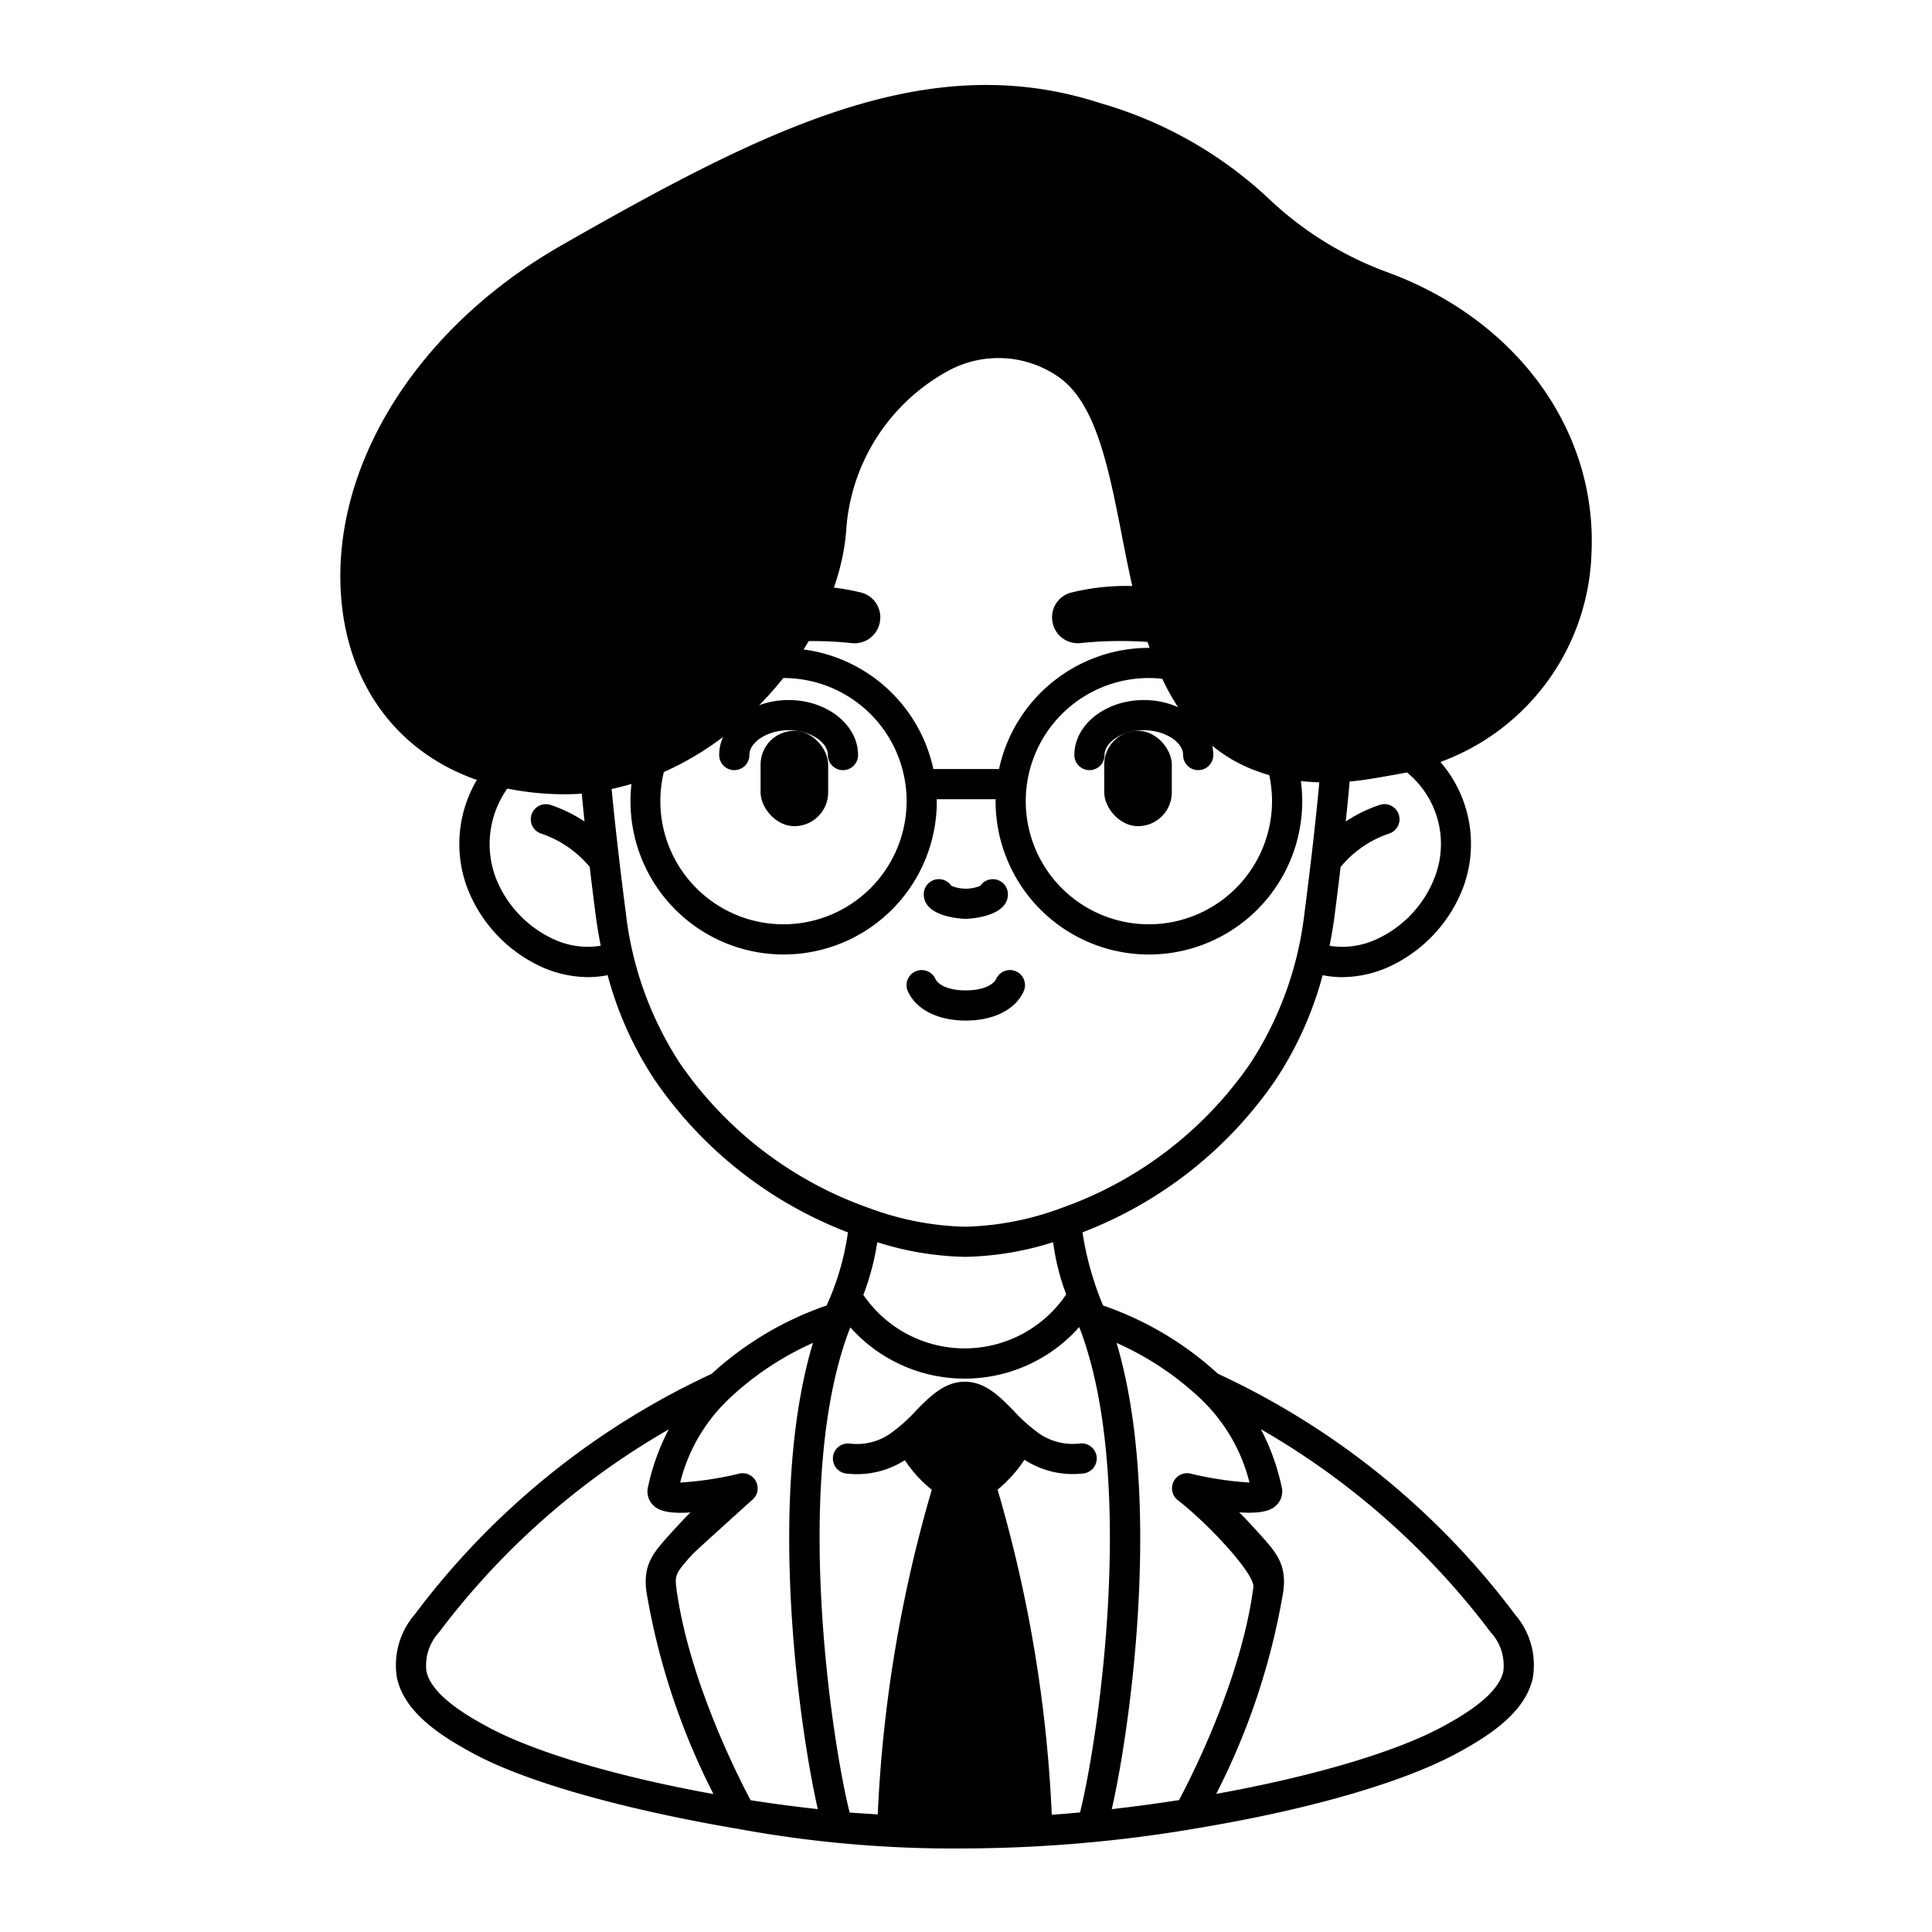 <svg id="Solid" xmlns="http://www.w3.org/2000/svg" viewBox="0 0 128 128"><title>avatar, people, hospital, doctor, man, specialist, professor</title><path d="M63.989,60.877c-.029,0-2.788-.044-2.788-1.631a1,1,0,0,1,1.831-.556,2.539,2.539,0,0,0,1.915,0,1,1,0,0,1,1.83.557C66.777,60.807,64.017,60.877,63.989,60.877Z"/><path d="M63.989,67.615c-1.848,0-3.281-.721-3.836-1.929a1,1,0,1,1,1.818-.834c.161.352.787.763,2.018.763S65.836,65.2,66,64.852a1,1,0,1,1,1.818.834C67.261,66.894,65.831,67.615,63.989,67.615Z"/><path d="M55.849,51.024a1,1,0,0,1-1-1c0-.876-1.217-1.644-2.6-1.644s-2.6.768-2.6,1.644a1,1,0,0,1-2,0c0-2.009,2.066-3.644,4.6-3.644s4.6,1.635,4.6,3.644A1,1,0,0,1,55.849,51.024Z"/><path d="M79.384,51.024a1,1,0,0,1-1-1c0-.876-1.216-1.644-2.6-1.644s-2.605.768-2.605,1.644a1,1,0,0,1-2,0c0-2.009,2.066-3.644,4.605-3.644s4.6,1.635,4.6,3.644A1,1,0,0,1,79.384,51.024Z"/><path d="M45.458,41.1a15.114,15.114,0,0,1,11.651-1.827A1.691,1.691,0,0,1,58.3,41.168h0A1.7,1.7,0,0,1,56.5,42.614a25.593,25.593,0,0,0-8.366.493c-1.932.589-2.757.173-3.1-.372A1.222,1.222,0,0,1,45.458,41.1Z"/><rect x="50.391" y="48.415" width="4.477" height="6.322" rx="2.239" ry="2.239" transform="translate(105.259 103.152) rotate(180)"/><path d="M82.568,41.1a15.114,15.114,0,0,0-11.651-1.827,1.691,1.691,0,0,0-1.194,1.892h0a1.7,1.7,0,0,0,1.808,1.446,25.593,25.593,0,0,1,8.366.493c1.932.589,2.757.173,3.1-.372A1.222,1.222,0,0,0,82.568,41.1Z"/><rect x="73.158" y="48.415" width="4.477" height="6.322" rx="2.239" ry="2.239"/><path d="M76.118,42.922a10.173,10.173,0,0,0-9.93,8.029h-4.35a10.147,10.147,0,1,0,.228,2.129c0-.044-.006-.086-.007-.129h3.907c0,.043-.006.085-.006.129A10.158,10.158,0,1,0,76.118,42.922ZM51.909,61.237a8.158,8.158,0,1,1,8.157-8.157A8.167,8.167,0,0,1,51.909,61.237Zm24.209,0a8.158,8.158,0,1,1,8.157-8.157A8.167,8.167,0,0,1,76.118,61.237Z"/><path d="M105.441,36.632c.37-8.087-4.889-15.368-13.4-18.552a22.77,22.77,0,0,1-8-4.935A27.348,27.348,0,0,0,72.919,6.839C61.544,3.14,50.943,8.4,37.21,16.247c-9.6,5.472-15.325,14.666-14.6,23.42.474,5.706,3.668,10.053,8.759,11.925.077.029.15.051.227.079a8.309,8.309,0,0,0-.641,7.145,9.51,9.51,0,0,0,4.877,5.221,7.617,7.617,0,0,0,3.142.7,6.783,6.783,0,0,0,1.283-.129,23.592,23.592,0,0,0,3.129,6.954A27.36,27.36,0,0,0,56.177,81.648a17.447,17.447,0,0,1-1.413,4.846A21.671,21.671,0,0,0,47.15,91.02a51.81,51.81,0,0,0-19.678,15.949,5.137,5.137,0,0,0-1.17,4.212c.506,2.265,2.83,3.79,5.037,4.982,3.6,1.951,10.187,3.753,17.579,5.008a78.738,78.738,0,0,0,15.008,1.293A93.253,93.253,0,0,0,80.04,121c6.738-1.156,12.884-2.895,16.472-4.835,2.208-1.193,4.532-2.718,5.038-4.983a5.133,5.133,0,0,0-1.17-4.212A51.8,51.8,0,0,0,80.69,91.015a21.646,21.646,0,0,0-7.608-4.521,20.484,20.484,0,0,1-1.364-4.849A27.361,27.361,0,0,0,84.5,71.563a23.592,23.592,0,0,0,3.129-6.954,6.783,6.783,0,0,0,1.283.129,7.617,7.617,0,0,0,3.142-.7,9.514,9.514,0,0,0,4.877-5.221,8.293,8.293,0,0,0-1.5-8.334A15.246,15.246,0,0,0,105.441,36.632ZM36.661,62.215a7.469,7.469,0,0,1-3.83-4.1,6.35,6.35,0,0,1,.782-5.871,19.046,19.046,0,0,0,4.93.342c.053.57.116,1.189.185,1.842a9.6,9.6,0,0,0-2.274-1.108,1,1,0,0,0-.575,1.916,7.153,7.153,0,0,1,3.19,2.2c.141,1.188.286,2.351.417,3.346.084.638.193,1.261.314,1.876A5.367,5.367,0,0,1,36.661,62.215ZM32.292,114.4c-1.573-.849-3.7-2.153-4.038-3.659a3.23,3.23,0,0,1,.826-2.587A50.614,50.614,0,0,1,44.306,94.7a14.9,14.9,0,0,0-1.369,3.793,1.263,1.263,0,0,0,.326,1.216c.2.2.615.623,2.483.494-.339.317-1.2,1.264-1.367,1.448-1.075,1.2-1.786,1.988-1.557,3.772a46.291,46.291,0,0,0,4.447,13.438C40.9,117.712,35.392,116.083,32.292,114.4Zm17.434,4.864c-.948-1.787-4.14-8.148-4.921-14.1-.107-.839.022-1.019,1.062-2.178.172-.191,3.954-3.6,3.954-3.6a1,1,0,0,0-.852-1.755,22.3,22.3,0,0,1-3.906.593,11.441,11.441,0,0,1,3.35-5.655,19.836,19.836,0,0,1,5.45-3.6c-3.041,10.086-.97,25.211.318,30.89C52.729,119.7,51.245,119.506,49.726,119.268Zm49.047-11.11a3.229,3.229,0,0,1,.825,2.587c-.336,1.506-2.465,2.81-4.037,3.659-3.217,1.74-8.8,3.332-14.983,4.449a46.112,46.112,0,0,0,4.447-13.434c.228-1.781-.482-2.572-1.56-3.77-.166-.184-1.026-1.13-1.365-1.447,1.87.13,2.288-.3,2.484-.494a1.258,1.258,0,0,0,.327-1.209,14.969,14.969,0,0,0-1.374-3.806A50.62,50.62,0,0,1,98.773,108.158Zm-24.8-19.185a19.816,19.816,0,0,1,5.46,3.6,11.461,11.461,0,0,1,3.349,5.654,22.5,22.5,0,0,1-3.907-.593,1,1,0,0,0-.851,1.755l.128.1c2.039,1.609,5,4.832,4.888,5.669-.784,5.971-3.973,12.312-4.926,14.106-1.473.23-2.963.431-4.455.6C74.944,114.2,77,99.094,73.975,88.973Zm-2.421,31.11q-.939.087-1.869.154a90.583,90.583,0,0,0-3.592-21.543c.013-.01.024-.016.037-.027a8.824,8.824,0,0,0,1.743-1.95,5.9,5.9,0,0,0,3.86.912,1,1,0,1,0-.2-1.989A3.916,3.916,0,0,1,68.885,95a10.874,10.874,0,0,1-1.718-1.523c-.932-.952-1.895-1.935-3.244-1.935s-2.322.985-3.255,1.938a10.4,10.4,0,0,1-1.787,1.569,3.869,3.869,0,0,1-2.568.592,1,1,0,1,0-.213,1.988,6.228,6.228,0,0,0,.69.038,5.882,5.882,0,0,0,3.151-.921l.007-.006a8.4,8.4,0,0,0,1.786,1.96v0a90.743,90.743,0,0,0-3.581,21.509c-1.046-.065-1.806-.118-1.862-.123-1.244-4.96-3.8-22.313.044-32.146a10.143,10.143,0,0,0,15.167-.02C75.333,97.808,72.794,115.127,71.554,120.083ZM57.2,85.787A16.647,16.647,0,0,0,58.12,82.3a20.478,20.478,0,0,0,5.824.97,20.52,20.52,0,0,0,5.829-.971,15.406,15.406,0,0,0,.866,3.459,8.12,8.12,0,0,1-13.442.025ZM86.42,60.526a22.989,22.989,0,0,1-3.582,9.923,25.459,25.459,0,0,1-12.522,9.586,19.522,19.522,0,0,1-6.372,1.239,19.5,19.5,0,0,1-6.373-1.24,25.453,25.453,0,0,1-12.522-9.585,22.985,22.985,0,0,1-3.581-9.923c-.328-2.509-.732-5.945-.946-8.254C49.166,50.444,55.6,41.949,56.066,35.09a13.007,13.007,0,0,1,6.823-10.556,6.952,6.952,0,0,1,7.255.45c2.469,1.724,3.3,5.991,4.186,10.508,1.407,7.2,3.166,16.056,13.076,16.338C87.206,54.12,86.778,57.8,86.42,60.526Zm8.637-2.412a7.469,7.469,0,0,1-3.83,4.1,5.368,5.368,0,0,1-3.139.447c.122-.615.231-1.238.315-1.876.134-1.022.278-2.177.416-3.345a7.107,7.107,0,0,1,3.19-2.206,1,1,0,0,0-.574-1.916,9.589,9.589,0,0,0-2.276,1.109c.106-.991.195-1.9.258-2.65.987-.077,2.539-.368,3.8-.6A6.114,6.114,0,0,1,95.057,58.114Z"/></svg>
